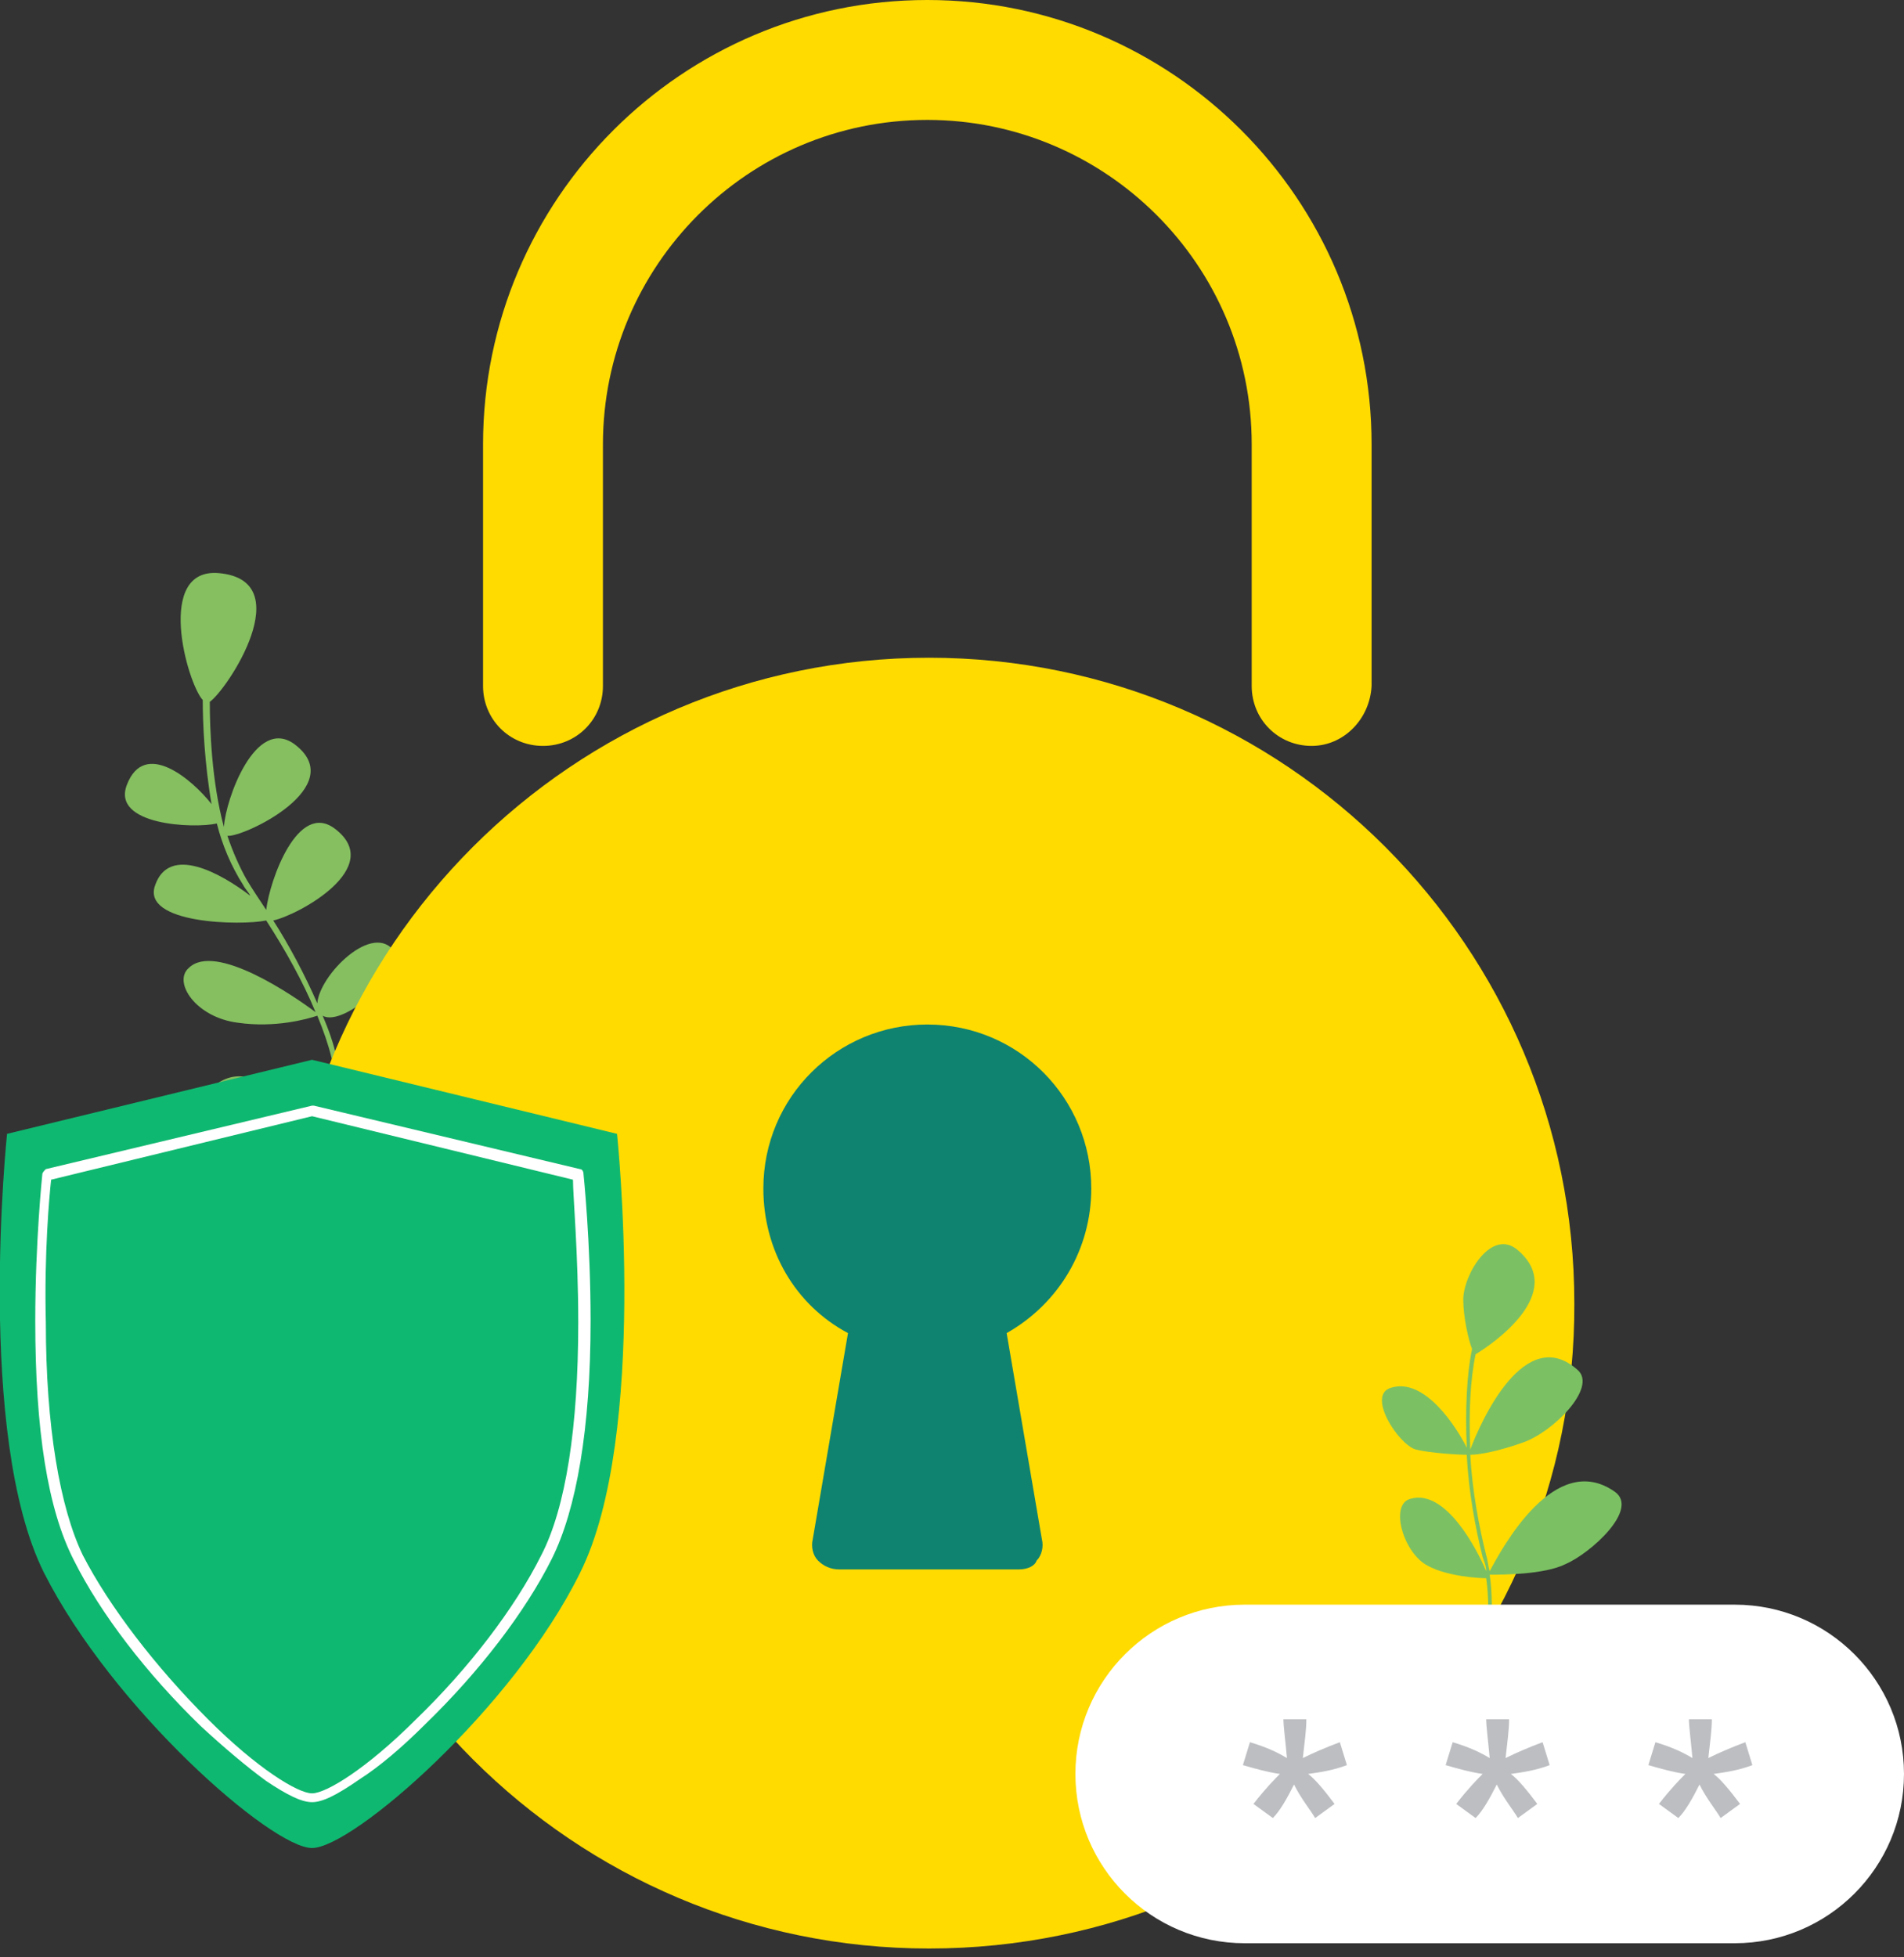 <svg width="108" height="111" viewBox="0 0 108 111" fill="none" xmlns="http://www.w3.org/2000/svg">
<rect x="0" y="0" width="108" height="111" fill="#333333" stroke="none"/>
<g clip-path="url(#clip0)">
<path d="M12.3 46.7C11 47 6.3 46.8 7.2 44.5C8.2 41.9 10.9 44.2 12 45.6C11.6 43.3 11.5 41 11.5 39.7C10.6 38.7 8.8 32.2 12.4 32.5C17 32.9 12.9 39.1 11.9 39.8C11.9 41.3 12 44.3 12.7 46.9C12.8 45.3 14.5 40.6 16.7 42.2C19.9 44.6 13.8 47.5 12.9 47.4C13.2 48.3 13.6 49.2 14 49.9C14.3 50.4 14.7 51 15.1 51.6C15.3 49.9 16.9 45.4 19 47C21.9 49.2 16.9 51.9 15.5 52.2C16.4 53.6 17.3 55.3 18 56.9C18.1 55.3 21.2 52.2 22.4 54C23.1 55 19.5 58.3 18.3 57.6C19 59.2 19.4 60.8 19.2 61.9C19.1 62.3 19.1 62.8 19 63.3C19.8 62.4 22.9 59.3 23.8 61.7C24.5 63.7 22.1 64.8 21 64.8C20.2 64.8 19.3 64 19 63.7C19 64 18.9 64.3 18.8 64.6C18.4 67.1 17.9 70 18 71.8C18.7 70.4 21.9 64.6 23.8 68.4C24.8 70.3 22.1 71.9 21 72.2C20.1 72.5 18.6 72.2 18.1 72.1C18.1 72.3 18.2 72.5 18.2 72.6C18.9 74.7 20.3 76.7 20.3 76.8C20.4 76.9 20.3 77 20.3 77H20.2C20.1 77 20.1 77 20.1 76.9C20.1 76.9 19.1 75.3 18.3 73.6C17.5 73.5 14.3 73.1 13.4 72.5C12.4 71.8 10.5 69.5 12 68.7C14.4 67.4 16.8 70.9 17.9 72.7C17.5 71.3 17.9 68.6 18.3 66.1C17.5 66.4 14.7 65.9 13.7 65.2C12.7 64.5 10.8 62.7 12 61.7C14.8 59.2 17.7 64.5 18.4 65.7C18.5 65.3 18.5 64.9 18.6 64.5C18.8 63.5 18.9 62.5 19 61.8C19.1 60.8 18.7 59.3 18 57.6C17.4 57.8 15.6 58.3 13.5 58C11.1 57.7 9.8 55.7 10.7 54.9C12.2 53.4 16.7 56.5 17.9 57.4C17.2 55.7 16.2 53.9 15.1 52.2C13.7 52.5 8 52.4 8.8 50.2C9.6 47.9 12.5 49.5 14.2 50.8C14.1 50.6 13.9 50.4 13.8 50.2C13.1 49.1 12.6 47.9 12.3 46.7Z" fill="#85BF60"/>
<path d="M74.4 42.3C72.5 42.3 71 40.8 71 38.9V25.2C71 15 62.7 6.8 52.6 6.8C42.4 6.8 34.2 15.1 34.2 25.2V38.9C34.2 40.8 32.7 42.3 30.8 42.3C28.9 42.3 27.4 40.8 27.4 38.9V25.2C27.4 11.3 38.7 0 52.6 0C66.5 0 77.8 11.3 77.8 25.2V38.9C77.7 40.8 76.2 42.3 74.4 42.3Z" fill="#FFDB00"/>
<path d="M52.7 110.5C32.5 110.5 16.1 94.1 16.1 73.9C16.1 53.7 32.5 37.3 52.7 37.3C72.9 37.3 89.3 53.7 89.3 73.9C89.4 94.1 73 110.5 52.7 110.5Z" fill="#FFDB00"/>
<path d="M57.8 89H47.6C47.1 89 46.7 88.8 46.4 88.5C46.1 88.2 46 87.7 46.1 87.3L48.1 75.6C45.1 74 43.3 70.9 43.3 67.4C43.3 62.2 47.5 58.1 52.6 58.1C57.8 58.1 61.9 62.3 61.9 67.4C61.9 70.8 60.1 73.9 57.1 75.6L59.1 87.3C59.2 87.7 59.1 88.2 58.8 88.5C58.7 88.8 58.3 89 57.8 89Z" fill="#0F8370"/>
<path d="M35 64.3L17.7 60.1L0.4 64.3C0.4 64.3 -1.4 81.4 2.5 89.2C6.4 96.9 15.4 104.8 17.7 104.8C20 104.8 29.1 96.9 32.9 89.2C36.8 81.4 35 64.3 35 64.3Z" fill="#0FB870"/>
<path d="M17.7 102.2C17.1 102.2 16.3 101.8 15.1 101C14 100.2 12.7 99.1 11.4 97.9C8.3 94.9 5.7 91.5 4.2 88.5C2.7 85.6 2 81.1 2 74.9C2 70.4 2.4 66.6 2.4 66.6C2.4 66.5 2.5 66.4 2.6 66.3L17.7 62.7H17.8L32.9 66.3C33 66.3 33.1 66.4 33.1 66.6C33.1 66.6 33.5 70.4 33.5 74.9C33.5 81 32.7 85.6 31.3 88.4C29.8 91.4 27.2 94.8 24.1 97.8C22.8 99.1 21.5 100.2 20.4 100.9C19.1 101.8 18.3 102.2 17.7 102.2ZM2.9 66.9C2.8 67.8 2.5 71.1 2.6 75C2.6 80.9 3.4 85.5 4.7 88.2C6.2 91.1 8.8 94.5 11.8 97.5C14.6 100.3 16.9 101.7 17.7 101.7C18.5 101.7 20.8 100.3 23.6 97.5C26.6 94.6 29.2 91.2 30.7 88.2C32.1 85.5 32.8 80.9 32.8 75C32.8 71.1 32.5 67.8 32.5 66.9L17.7 63.3L2.9 66.9Z" fill="white"/>
<path d="M79.9 91.6C82.8 90.4 83.5 94.9 83.7 96.3C84.3 94.2 84.6 91.6 84.3 89.5C83.9 89.5 82.1 89.4 81 88.8C79.6 88.1 78.8 85.3 80 85C82 84.4 83.8 87.9 84.3 89.1C84.3 88.8 84.2 88.6 84.1 88.3C83.7 86.7 83.3 84.6 83.2 82.5C82.7 82.5 81.1 82.4 80.3 82.2C79.3 81.9 77.5 79.1 78.9 78.7C80.8 78.1 82.6 80.9 83.2 82.1C83.1 80 83.2 77.9 83.5 76.5C83.3 76 83 74.7 83 73.7C83 72.3 84.6 69.6 86.1 70.9C88.9 73.3 84.7 76.2 83.7 76.8C83.4 78.2 83.3 80.2 83.4 82.2C84 80.6 86.5 75 89.5 77.7C90.6 78.7 88.1 81.2 86.4 81.8C85 82.3 83.9 82.5 83.4 82.5C83.5 84.5 83.9 86.6 84.3 88.2C84.4 88.5 84.4 88.8 84.5 89.1C85.2 87.8 88.2 82.2 91.6 84.6C93 85.6 90.2 88.1 88.8 88.7C87.6 89.3 85.2 89.3 84.5 89.3C84.8 91.4 84.5 94 83.9 96.1C84.9 94.6 87.9 90.6 90.1 93.2C91.4 94.7 88 96 87 96.3C86.1 96.6 84.3 96.7 83.7 96.7C83.2 98.2 82.5 99.4 81.8 100.1H81.7C81.7 100.1 81.6 100.1 81.6 100C81.5 99.9 81.5 99.8 81.6 99.8C82.3 99.2 83 98 83.5 96.6C83 96.4 81.7 95.8 80.9 95.3C79.9 94.7 78.3 92.3 79.9 91.6Z" fill="#7BC163"/>
<path d="M98.4 110.2H70.6C65.3 110.2 61 105.9 61 100.6C61 95.3 65.3 91 70.6 91H98.4C103.7 91 108 95.3 108 100.6C108 105.9 103.7 110.2 98.4 110.2Z" fill="white"/>
<path d="M70.5 100.1L70.9 98.8C71.9 99.1 72.5 99.4 73 99.7C72.9 98.6 72.8 97.9 72.8 97.5H74.1C74.1 98.1 74 98.8 73.9 99.7C74.5 99.4 75.2 99.1 76 98.8L76.4 100.1C75.6 100.4 74.9 100.5 74.2 100.6C74.6 100.9 75.1 101.5 75.7 102.3L74.6 103.1C74.3 102.6 73.8 102 73.4 101.2C73 102 72.6 102.7 72.2 103.1L71.1 102.3C71.8 101.4 72.3 100.9 72.6 100.6C71.9 100.5 71.2 100.3 70.5 100.1Z" fill="#BCBEC1"/>
<path d="M82 100.1L82.4 98.8C83.4 99.1 84 99.4 84.5 99.7C84.4 98.6 84.3 97.9 84.3 97.5H85.6C85.6 98.1 85.5 98.8 85.4 99.7C86 99.4 86.7 99.1 87.5 98.8L87.9 100.1C87.1 100.4 86.4 100.5 85.7 100.6C86.1 100.9 86.6 101.5 87.2 102.3L86.1 103.1C85.8 102.6 85.3 102 84.9 101.2C84.5 102 84.1 102.7 83.7 103.1L82.6 102.3C83.3 101.4 83.8 100.9 84.1 100.6C83.4 100.5 82.7 100.3 82 100.1Z" fill="#BCBEC1"/>
<path d="M93.5 100.1L93.9 98.8C94.9 99.1 95.5 99.4 96 99.7C95.9 98.6 95.8 97.9 95.8 97.5H97.1C97.1 98.1 97 98.8 96.9 99.7C97.5 99.4 98.2 99.1 99 98.8L99.4 100.1C98.6 100.4 97.9 100.5 97.2 100.6C97.6 100.9 98.1 101.5 98.7 102.3L97.6 103.1C97.3 102.6 96.8 102 96.4 101.2C96 102 95.6 102.7 95.2 103.1L94.1 102.3C94.8 101.4 95.3 100.9 95.6 100.6C94.9 100.5 94.2 100.3 93.5 100.1Z" fill="#BCBEC1"/>
</g>
<defs>
<clipPath id="clip0">
<rect width="108" height="110.5" fill="white"/>
</clipPath>
</defs>
</svg>
